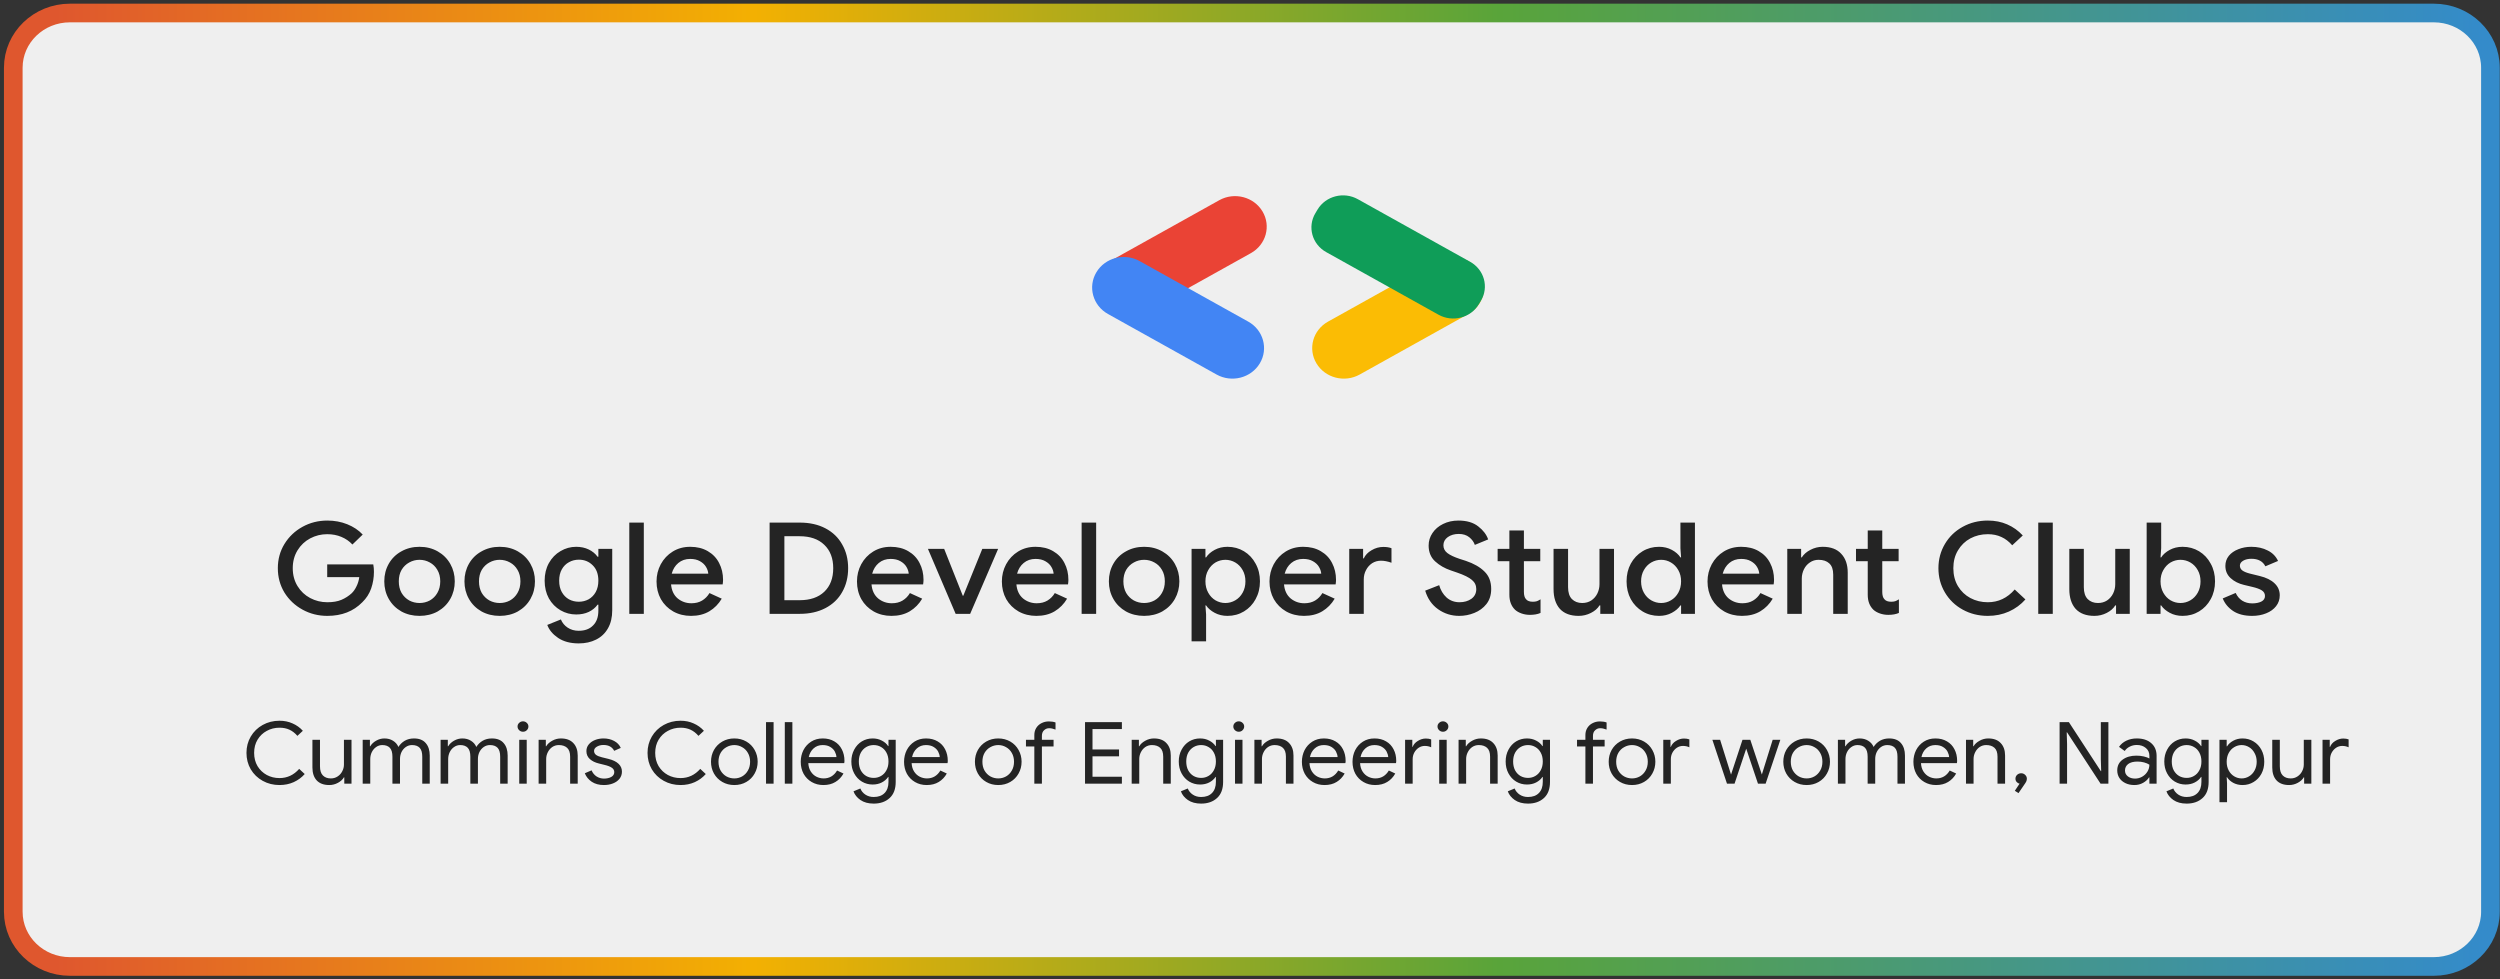 <svg width="429" height="168" viewBox="0 0 429 168" fill="none" xmlns="http://www.w3.org/2000/svg">
<rect x="0" y="0" width="429" height="168" fill="#333333" stroke="none"/>
<path d="M417.634 2.232H12.003C6.633 2.232 2.279 6.435 2.279 11.62V156.457C2.279 161.642 6.633 165.845 12.003 165.845H417.634C423.005 165.845 427.358 161.642 427.358 156.457V11.62C427.358 6.435 423.005 2.232 417.634 2.232Z" fill="#EFEFEF" stroke="url(#paint0_linear_703_2372)" stroke-width="3.2"/>
<path d="M56.17 105.685C54.63 105.685 53.21 105.327 51.913 104.613C50.614 103.899 49.579 102.922 48.809 101.683C48.054 100.429 47.676 99.037 47.676 97.506C47.676 95.975 48.054 94.59 48.809 93.351C49.579 92.097 50.614 91.113 51.913 90.399C53.21 89.684 54.63 89.328 56.17 89.328C57.394 89.328 58.533 89.538 59.59 89.961C60.648 90.385 61.531 90.975 62.241 91.732L60.474 93.438C59.946 92.87 59.311 92.432 58.572 92.127C57.847 91.821 57.039 91.667 56.148 91.667C55.106 91.667 54.133 91.908 53.225 92.388C52.32 92.87 51.595 93.555 51.051 94.444C50.508 95.333 50.236 96.354 50.236 97.506C50.236 98.658 50.508 99.678 51.051 100.567C51.595 101.457 52.32 102.142 53.225 102.623C54.133 103.103 55.113 103.345 56.17 103.345C57.137 103.345 57.944 103.207 58.594 102.929C59.243 102.651 59.825 102.28 60.338 101.813C60.671 101.493 60.95 101.092 61.177 100.612C61.419 100.13 61.577 99.605 61.652 99.037H56.148V96.85H64.054C64.129 97.258 64.166 97.681 64.166 98.119C64.166 99.11 64.008 100.064 63.691 100.983C63.373 101.887 62.867 102.674 62.173 103.345C60.648 104.904 58.647 105.685 56.17 105.685ZM71.99 105.685C70.827 105.685 69.785 105.429 68.864 104.919C67.943 104.394 67.227 103.68 66.713 102.776C66.199 101.872 65.943 100.866 65.943 99.759C65.943 98.65 66.199 97.644 66.713 96.74C67.227 95.836 67.943 95.129 68.864 94.62C69.785 94.094 70.827 93.832 71.99 93.832C73.153 93.832 74.195 94.094 75.117 94.62C76.038 95.144 76.755 95.859 77.269 96.763C77.781 97.667 78.038 98.664 78.038 99.759C78.038 100.866 77.781 101.872 77.269 102.776C76.755 103.68 76.038 104.394 75.117 104.919C74.195 105.429 73.153 105.685 71.99 105.685ZM71.99 103.476C72.625 103.476 73.214 103.33 73.757 103.039C74.302 102.732 74.731 102.303 75.049 101.748C75.381 101.179 75.546 100.516 75.546 99.759C75.546 99 75.381 98.344 75.049 97.79C74.731 97.236 74.302 96.814 73.757 96.521C73.214 96.216 72.625 96.063 71.99 96.063C71.357 96.063 70.767 96.216 70.223 96.521C69.68 96.814 69.242 97.236 68.91 97.79C68.592 98.344 68.434 99 68.434 99.759C68.434 100.516 68.592 101.179 68.91 101.748C69.242 102.303 69.68 102.732 70.223 103.039C70.767 103.33 71.357 103.476 71.99 103.476ZM85.749 105.685C84.587 105.685 83.545 105.429 82.624 104.919C81.703 104.394 80.985 103.68 80.472 102.776C79.958 101.872 79.701 100.866 79.701 99.759C79.701 98.65 79.958 97.644 80.472 96.74C80.985 95.836 81.703 95.129 82.624 94.62C83.545 94.094 84.587 93.832 85.749 93.832C86.912 93.832 87.954 94.094 88.875 94.62C89.796 95.144 90.514 95.859 91.027 96.763C91.541 97.667 91.798 98.664 91.798 99.759C91.798 100.866 91.541 101.872 91.027 102.776C90.514 103.68 89.796 104.394 88.875 104.919C87.954 105.429 86.912 105.685 85.749 105.685ZM85.749 103.476C86.384 103.476 86.973 103.33 87.516 103.039C88.06 102.732 88.49 102.303 88.807 101.748C89.139 101.179 89.306 100.516 89.306 99.759C89.306 99 89.139 98.344 88.807 97.79C88.49 97.236 88.06 96.814 87.516 96.521C86.973 96.216 86.384 96.063 85.749 96.063C85.115 96.063 84.526 96.216 83.983 96.521C83.439 96.814 83.002 97.236 82.668 97.79C82.352 98.344 82.193 99 82.193 99.759C82.193 100.516 82.352 101.179 82.668 101.748C83.002 102.303 83.439 102.732 83.983 103.039C84.526 103.33 85.115 103.476 85.749 103.476ZM99.305 110.408C97.885 110.408 96.707 110.094 95.771 109.467C94.85 108.841 94.23 108.098 93.913 107.237L96.247 106.296C96.488 106.88 96.874 107.347 97.402 107.697C97.946 108.06 98.58 108.242 99.305 108.242C100.362 108.242 101.184 107.937 101.773 107.324C102.378 106.727 102.679 105.881 102.679 104.788V103.761H102.544C102.166 104.285 101.661 104.701 101.026 105.006C100.406 105.297 99.69 105.444 98.874 105.444C97.907 105.444 97.01 105.204 96.179 104.722C95.349 104.241 94.683 103.563 94.186 102.689C93.702 101.799 93.461 100.786 93.461 99.649C93.461 98.511 93.702 97.506 94.186 96.631C94.683 95.742 95.349 95.057 96.179 94.575C97.01 94.079 97.907 93.832 98.874 93.832C99.674 93.832 100.392 93.985 101.026 94.291C101.661 94.597 102.166 95.013 102.544 95.538H102.679V94.183H105.059V104.722C105.059 105.932 104.817 106.96 104.334 107.805C103.85 108.666 103.171 109.314 102.294 109.751C101.434 110.19 100.437 110.408 99.305 110.408ZM99.327 103.258C99.931 103.258 100.49 103.118 101.004 102.842C101.516 102.55 101.925 102.135 102.226 101.595C102.529 101.041 102.679 100.392 102.679 99.649C102.679 98.511 102.355 97.629 101.705 97.003C101.072 96.362 100.279 96.041 99.327 96.041C98.707 96.041 98.142 96.186 97.628 96.478C97.115 96.755 96.707 97.164 96.406 97.703C96.103 98.242 95.953 98.891 95.953 99.649C95.953 100.406 96.103 101.056 96.406 101.595C96.707 102.135 97.115 102.55 97.628 102.842C98.142 103.118 98.707 103.258 99.327 103.258ZM107.987 89.678H110.478V105.335H107.987V89.678ZM118.574 105.685C117.44 105.685 116.422 105.429 115.515 104.919C114.624 104.408 113.923 103.71 113.409 102.819C112.91 101.915 112.661 100.903 112.661 99.78C112.661 98.715 112.903 97.732 113.387 96.828C113.884 95.91 114.572 95.18 115.447 94.641C116.323 94.102 117.319 93.832 118.437 93.832C119.6 93.832 120.605 94.079 121.451 94.575C122.31 95.072 122.961 95.749 123.398 96.61C123.851 97.469 124.077 98.439 124.077 99.517C124.077 99.721 124.055 99.977 124.009 100.283H115.152C115.244 101.318 115.62 102.12 116.286 102.689C116.965 103.243 117.75 103.519 118.642 103.519C119.352 103.519 119.963 103.366 120.475 103.06C121.005 102.74 121.427 102.309 121.745 101.77L123.851 102.732C123.308 103.651 122.598 104.372 121.721 104.898C120.846 105.422 119.796 105.685 118.574 105.685ZM121.541 98.446C121.51 98.053 121.383 97.667 121.156 97.287C120.93 96.894 120.582 96.566 120.114 96.303C119.66 96.041 119.102 95.91 118.437 95.91C117.637 95.91 116.958 96.143 116.398 96.61C115.855 97.062 115.477 97.673 115.266 98.446H121.541ZM132.064 89.678H137.251C138.926 89.678 140.392 90.005 141.645 90.661C142.898 91.317 143.858 92.243 144.522 93.438C145.201 94.62 145.541 95.975 145.541 97.506C145.541 99.037 145.201 100.4 144.522 101.595C143.858 102.776 142.898 103.695 141.645 104.351C140.392 105.006 138.926 105.335 137.251 105.335H132.064V89.678ZM137.205 102.995C139.018 102.995 140.429 102.513 141.44 101.552C142.468 100.574 142.981 99.226 142.981 97.506C142.981 95.8 142.468 94.459 141.44 93.482C140.429 92.505 139.018 92.017 137.205 92.017H134.6V102.995H137.205ZM152.97 105.685C151.838 105.685 150.819 105.429 149.913 104.919C149.022 104.408 148.319 103.71 147.807 102.819C147.308 101.915 147.058 100.903 147.058 99.78C147.058 98.715 147.3 97.732 147.783 96.828C148.282 95.91 148.97 95.18 149.845 94.641C150.721 94.102 151.717 93.832 152.834 93.832C153.998 93.832 155.001 94.079 155.847 94.575C156.708 95.072 157.357 95.749 157.795 96.61C158.249 97.469 158.476 98.439 158.476 99.517C158.476 99.721 158.452 99.977 158.407 100.283H149.55C149.641 101.318 150.018 102.12 150.682 102.689C151.363 103.243 152.148 103.519 153.038 103.519C153.748 103.519 154.359 103.366 154.873 103.06C155.401 102.74 155.825 102.309 156.142 101.77L158.249 102.732C157.705 103.651 156.995 104.372 156.12 104.898C155.243 105.422 154.194 105.685 152.97 105.685ZM155.938 98.446C155.908 98.053 155.779 97.667 155.553 97.287C155.326 96.894 154.979 96.566 154.511 96.303C154.058 96.041 153.5 95.91 152.834 95.91C152.034 95.91 151.355 96.143 150.796 96.61C150.253 97.062 149.875 97.673 149.664 98.446H155.938ZM159.231 94.183H162.018L165.212 102.229H165.302L168.564 94.183H171.282L166.48 105.335H163.989L159.231 94.183ZM177.835 105.685C176.701 105.685 175.683 105.429 174.776 104.919C173.885 104.408 173.184 103.71 172.67 102.819C172.171 101.915 171.922 100.903 171.922 99.78C171.922 98.715 172.164 97.732 172.648 96.828C173.145 95.91 173.833 95.18 174.708 94.641C175.584 94.102 176.58 93.832 177.699 93.832C178.861 93.832 179.866 94.079 180.712 94.575C181.572 95.072 182.222 95.749 182.659 96.61C183.112 97.469 183.338 98.439 183.338 99.517C183.338 99.721 183.316 99.977 183.27 100.283H174.415C174.505 101.318 174.883 102.12 175.547 102.689C176.226 103.243 177.011 103.519 177.903 103.519C178.613 103.519 179.224 103.366 179.736 103.06C180.266 102.74 180.688 102.309 181.006 101.77L183.112 102.732C182.569 103.651 181.859 104.372 180.983 104.898C180.107 105.422 179.057 105.685 177.835 105.685ZM180.802 98.446C180.771 98.053 180.644 97.667 180.417 97.287C180.191 96.894 179.843 96.566 179.375 96.303C178.921 96.041 178.363 95.91 177.699 95.91C176.898 95.91 176.219 96.143 175.659 96.61C175.116 97.062 174.738 97.673 174.527 98.446H180.802ZM185.607 89.678H188.099V105.335H185.607V89.678ZM196.33 105.685C195.167 105.685 194.125 105.429 193.204 104.919C192.283 104.394 191.566 103.68 191.052 102.776C190.538 101.872 190.283 100.866 190.283 99.759C190.283 98.65 190.538 97.644 191.052 96.74C191.566 95.836 192.283 95.129 193.204 94.62C194.125 94.094 195.167 93.832 196.33 93.832C197.493 93.832 198.534 94.094 199.457 94.62C200.378 95.144 201.095 95.859 201.609 96.763C202.121 97.667 202.378 98.664 202.378 99.759C202.378 100.866 202.121 101.872 201.609 102.776C201.095 103.68 200.378 104.394 199.457 104.919C198.534 105.429 197.493 105.685 196.33 105.685ZM196.33 103.476C196.965 103.476 197.554 103.33 198.097 103.039C198.641 102.732 199.071 102.303 199.389 101.748C199.721 101.179 199.886 100.516 199.886 99.759C199.886 99 199.721 98.344 199.389 97.79C199.071 97.236 198.641 96.814 198.097 96.521C197.554 96.216 196.965 96.063 196.33 96.063C195.696 96.063 195.107 96.216 194.563 96.521C194.02 96.814 193.582 97.236 193.25 97.79C192.932 98.344 192.774 99 192.774 99.759C192.774 100.516 192.932 101.179 193.25 101.748C193.582 102.303 194.02 102.732 194.563 103.039C195.107 103.33 195.696 103.476 196.33 103.476ZM204.474 94.183H206.853V95.647H206.966C207.298 95.137 207.789 94.707 208.439 94.357C209.088 94.007 209.82 93.832 210.635 93.832C211.677 93.832 212.622 94.087 213.468 94.597C214.312 95.108 214.978 95.815 215.46 96.719C215.958 97.608 216.208 98.621 216.208 99.759C216.208 100.896 215.958 101.915 215.46 102.819C214.978 103.71 214.312 104.408 213.468 104.919C212.622 105.429 211.677 105.685 210.635 105.685C209.82 105.685 209.088 105.509 208.439 105.159C207.789 104.809 207.298 104.387 206.966 103.891H206.853L206.966 105.444V110.058H204.474V94.183ZM210.273 103.476C210.877 103.476 211.444 103.322 211.972 103.016C212.501 102.71 212.923 102.273 213.24 101.705C213.558 101.136 213.716 100.487 213.716 99.759C213.716 99.029 213.558 98.388 213.24 97.834C212.923 97.266 212.501 96.829 211.972 96.521C211.444 96.216 210.877 96.063 210.273 96.063C209.67 96.063 209.103 96.216 208.574 96.521C208.061 96.829 207.646 97.266 207.329 97.834C207.011 98.388 206.853 99.029 206.853 99.759C206.853 100.487 207.011 101.136 207.329 101.705C207.646 102.273 208.061 102.71 208.574 103.016C209.103 103.322 209.67 103.476 210.273 103.476ZM223.757 105.685C222.624 105.685 221.605 105.429 220.698 104.919C219.808 104.408 219.105 103.71 218.592 102.819C218.094 101.915 217.845 100.903 217.845 99.78C217.845 98.715 218.087 97.732 218.57 96.828C219.067 95.91 219.755 95.18 220.63 94.641C221.507 94.102 222.503 93.832 223.621 93.832C224.784 93.832 225.788 94.079 226.634 94.575C227.494 95.072 228.144 95.749 228.582 96.61C229.034 97.469 229.261 98.439 229.261 99.517C229.261 99.721 229.239 99.977 229.193 100.283H220.336C220.427 101.318 220.804 102.12 221.469 102.689C222.148 103.243 222.933 103.519 223.825 103.519C224.534 103.519 225.146 103.366 225.659 103.06C226.188 102.74 226.61 102.309 226.927 101.77L229.034 102.732C228.491 103.651 227.781 104.372 226.905 104.898C226.03 105.422 224.98 105.685 223.757 105.685ZM226.724 98.446C226.694 98.053 226.566 97.667 226.34 97.287C226.112 96.894 225.764 96.566 225.296 96.303C224.843 96.041 224.285 95.91 223.621 95.91C222.821 95.91 222.14 96.143 221.582 96.61C221.039 97.062 220.661 97.673 220.45 98.446H226.724ZM231.529 94.183H233.909V95.823H234.022C234.279 95.254 234.724 94.787 235.358 94.423C235.993 94.043 236.664 93.854 237.374 93.854C237.933 93.854 238.402 93.926 238.778 94.073V96.566C238.114 96.332 237.518 96.216 236.989 96.216C236.415 96.216 235.901 96.362 235.448 96.653C235.011 96.945 234.663 97.338 234.406 97.834C234.149 98.314 234.022 98.847 234.022 99.43V105.335H231.529V94.183ZM250.408 105.685C249.063 105.685 247.856 105.305 246.784 104.548C245.711 103.789 244.971 102.725 244.564 101.355L246.964 100.415C247.206 101.274 247.63 101.981 248.232 102.535C248.852 103.075 249.592 103.345 250.452 103.345C251.254 103.345 251.933 103.148 252.492 102.755C253.05 102.346 253.329 101.792 253.329 101.092C253.329 100.451 253.081 99.926 252.582 99.517C252.099 99.095 251.246 98.672 250.023 98.249L249.003 97.9C247.916 97.535 247.003 97.01 246.263 96.326C245.522 95.64 245.153 94.736 245.153 93.614C245.153 92.84 245.371 92.127 245.81 91.471C246.247 90.814 246.852 90.297 247.621 89.918C248.406 89.524 249.29 89.328 250.272 89.328C251.691 89.328 252.824 89.663 253.67 90.334C254.516 90.989 255.081 91.732 255.369 92.564L253.081 93.504C252.914 93.008 252.597 92.57 252.129 92.192C251.661 91.813 251.057 91.624 250.318 91.624C249.577 91.624 248.951 91.806 248.437 92.169C247.938 92.534 247.689 93.001 247.689 93.57C247.689 94.109 247.916 94.554 248.369 94.904C248.821 95.254 249.531 95.589 250.498 95.91L251.518 96.237C252.907 96.704 253.979 97.317 254.734 98.074C255.505 98.817 255.889 99.816 255.889 101.07C255.889 102.091 255.617 102.95 255.074 103.651C254.531 104.336 253.835 104.845 252.99 105.181C252.16 105.517 251.298 105.685 250.408 105.685ZM262.543 105.509C262.029 105.509 261.546 105.429 261.093 105.269C260.64 105.108 260.271 104.898 259.983 104.635C259.335 104.007 259.009 103.154 259.009 102.076V96.303H256.994V94.183H259.009V91.032H261.502V94.183H264.311V96.303H261.502V101.552C261.502 102.149 261.623 102.572 261.864 102.819C262.091 103.111 262.482 103.258 263.042 103.258C263.298 103.258 263.526 103.228 263.721 103.169C263.917 103.097 264.128 102.987 264.355 102.842V105.181C263.858 105.401 263.253 105.509 262.543 105.509ZM270.892 105.685C269.488 105.685 268.417 105.284 267.676 104.482C266.951 103.665 266.589 102.535 266.589 101.092V94.183H269.081V100.765C269.081 101.668 269.299 102.346 269.738 102.798C270.191 103.25 270.78 103.476 271.505 103.476C272.094 103.476 272.615 103.33 273.068 103.039C273.521 102.732 273.868 102.331 274.11 101.836C274.351 101.34 274.472 100.807 274.472 100.239V94.183H276.963V105.335H274.608V103.891H274.472C274.154 104.416 273.664 104.845 273 105.181C272.336 105.517 271.633 105.685 270.892 105.685ZM284.691 105.685C283.649 105.685 282.706 105.429 281.86 104.919C281.014 104.408 280.341 103.71 279.844 102.819C279.361 101.915 279.119 100.896 279.119 99.759C279.119 98.621 279.361 97.608 279.844 96.719C280.341 95.815 281.014 95.108 281.86 94.597C282.706 94.087 283.649 93.832 284.691 93.832C285.506 93.832 286.238 94.007 286.888 94.357C287.537 94.707 288.029 95.137 288.361 95.647H288.473L288.361 94.073V89.678H290.851V105.335H288.473V103.891H288.361C288.029 104.387 287.537 104.809 286.888 105.159C286.238 105.509 285.506 105.685 284.691 105.685ZM285.053 103.476C285.658 103.476 286.216 103.322 286.73 103.016C287.258 102.71 287.682 102.273 287.998 101.705C288.315 101.136 288.473 100.487 288.473 99.759C288.473 99.029 288.315 98.388 287.998 97.834C287.682 97.266 287.258 96.829 286.73 96.521C286.216 96.216 285.658 96.063 285.053 96.063C284.449 96.063 283.884 96.216 283.354 96.521C282.826 96.829 282.403 97.266 282.086 97.834C281.769 98.388 281.611 99.029 281.611 99.759C281.611 100.487 281.769 101.136 282.086 101.705C282.403 102.273 282.826 102.71 283.354 103.016C283.884 103.322 284.449 103.476 285.053 103.476ZM298.923 105.685C297.79 105.685 296.771 105.429 295.865 104.919C294.973 104.408 294.272 103.71 293.758 102.819C293.259 101.915 293.01 100.903 293.01 99.78C293.01 98.715 293.252 97.732 293.735 96.828C294.234 95.91 294.92 95.18 295.797 94.641C296.672 94.102 297.669 93.832 298.786 93.832C299.949 93.832 300.953 94.079 301.799 94.575C302.659 95.072 303.309 95.749 303.747 96.61C304.2 97.469 304.426 98.439 304.426 99.517C304.426 99.721 304.404 99.977 304.358 100.283H295.502C295.593 101.318 295.971 102.12 296.635 102.689C297.314 103.243 298.099 103.519 298.991 103.519C299.7 103.519 300.312 103.366 300.826 103.06C301.354 102.74 301.776 102.309 302.094 101.77L304.2 102.732C303.657 103.651 302.947 104.372 302.07 104.898C301.195 105.422 300.145 105.685 298.923 105.685ZM301.89 98.446C301.859 98.053 301.731 97.667 301.505 97.287C301.278 96.894 300.931 96.566 300.463 96.303C300.01 96.041 299.45 95.91 298.786 95.91C297.986 95.91 297.307 96.143 296.748 96.61C296.204 97.062 295.826 97.673 295.615 98.446H301.89ZM306.696 94.183H309.074V95.647H309.187C309.519 95.123 310.011 94.692 310.659 94.357C311.325 94.007 312.026 93.832 312.767 93.832C314.171 93.832 315.235 94.234 315.96 95.034C316.701 95.823 317.07 96.901 317.07 98.272V105.335H314.578V98.599C314.578 97.724 314.352 97.083 313.899 96.674C313.461 96.266 312.849 96.063 312.064 96.063C311.505 96.063 311.007 96.216 310.569 96.521C310.132 96.814 309.791 97.207 309.549 97.703C309.308 98.198 309.187 98.73 309.187 99.299V105.335H306.696V94.183ZM324.038 105.509C323.526 105.509 323.042 105.429 322.589 105.269C322.137 105.108 321.766 104.898 321.479 104.635C320.829 104.007 320.504 103.154 320.504 102.076V96.303H318.489V94.183H320.504V91.032H322.996V94.183H325.805V96.303H322.996V101.552C322.996 102.149 323.117 102.572 323.359 102.819C323.585 103.111 323.979 103.258 324.537 103.258C324.794 103.258 325.02 103.228 325.216 103.169C325.412 103.097 325.625 102.987 325.851 102.842V105.181C325.352 105.401 324.748 105.509 324.038 105.509ZM341.105 105.685C339.534 105.685 338.101 105.327 336.802 104.613C335.503 103.899 334.483 102.914 333.743 101.66C333.004 100.406 332.634 99.022 332.634 97.506C332.634 95.99 333.004 94.605 333.743 93.351C334.483 92.097 335.503 91.113 336.802 90.399C338.101 89.684 339.534 89.328 341.105 89.328C342.328 89.328 343.438 89.546 344.435 89.984C345.446 90.421 346.338 91.055 347.108 91.885L345.296 93.57C344.737 92.929 344.118 92.454 343.438 92.148C342.758 91.828 341.98 91.667 341.105 91.667C340.018 91.667 339.022 91.908 338.116 92.388C337.224 92.87 336.514 93.555 335.986 94.444C335.457 95.318 335.193 96.339 335.193 97.506C335.193 98.672 335.457 99.7 335.986 100.589C336.514 101.463 337.224 102.142 338.116 102.623C339.022 103.103 340.018 103.345 341.105 103.345C342.917 103.345 344.457 102.615 345.726 101.157L347.561 102.863C346.776 103.752 345.831 104.446 344.73 104.941C343.627 105.437 342.419 105.685 341.105 105.685ZM349.764 89.678H352.256V105.335H349.764V89.678ZM359.398 105.685C357.993 105.685 356.921 105.284 356.18 104.482C355.455 103.665 355.094 102.535 355.094 101.092V94.183H357.585V100.765C357.585 101.668 357.804 102.346 358.242 102.798C358.695 103.25 359.284 103.476 360.009 103.476C360.598 103.476 361.119 103.33 361.572 103.039C362.025 102.732 362.372 102.331 362.614 101.836C362.855 101.34 362.976 100.807 362.976 100.239V94.183H365.468V105.335H363.112V103.891H362.976C362.659 104.416 362.168 104.845 361.504 105.181C360.84 105.517 360.137 105.685 359.398 105.685ZM374.53 105.685C373.714 105.685 372.981 105.509 372.332 105.159C371.683 104.809 371.191 104.387 370.859 103.891H370.747V105.335H368.367V89.678H370.859V94.073L370.747 95.647H370.859C371.191 95.137 371.683 94.707 372.332 94.357C372.981 94.007 373.714 93.832 374.53 93.832C375.571 93.832 376.515 94.087 377.361 94.597C378.207 95.108 378.871 95.815 379.354 96.719C379.853 97.608 380.101 98.621 380.101 99.759C380.101 100.896 379.853 101.915 379.354 102.819C378.871 103.71 378.207 104.408 377.361 104.919C376.515 105.429 375.571 105.685 374.53 105.685ZM374.167 103.476C374.771 103.476 375.337 103.322 375.866 103.016C376.394 102.71 376.817 102.273 377.134 101.705C377.451 101.136 377.609 100.487 377.609 99.759C377.609 99.029 377.451 98.388 377.134 97.834C376.817 97.266 376.394 96.829 375.866 96.521C375.337 96.216 374.771 96.063 374.167 96.063C373.563 96.063 372.996 96.216 372.468 96.521C371.954 96.829 371.539 97.266 371.222 97.834C370.905 98.388 370.747 99.029 370.747 99.759C370.747 100.487 370.905 101.136 371.222 101.705C371.539 102.273 371.954 102.71 372.468 103.016C372.996 103.322 373.563 103.476 374.167 103.476ZM386.473 105.685C385.144 105.685 384.056 105.407 383.21 104.853C382.366 104.285 381.768 103.563 381.421 102.689L383.641 101.748C383.913 102.331 384.291 102.776 384.775 103.082C385.272 103.388 385.839 103.542 386.473 103.542C387.092 103.542 387.613 103.439 388.036 103.235C388.459 103.016 388.67 102.696 388.67 102.273C388.67 101.864 388.489 101.544 388.127 101.31C387.764 101.077 387.206 100.873 386.45 100.699L385.069 100.37C384.147 100.152 383.384 99.765 382.781 99.212C382.177 98.658 381.874 97.958 381.874 97.113C381.874 96.456 382.071 95.88 382.463 95.384C382.871 94.889 383.415 94.51 384.094 94.247C384.775 93.971 385.514 93.832 386.314 93.832C387.386 93.832 388.331 94.043 389.146 94.467C389.962 94.874 390.551 95.473 390.912 96.26L388.738 97.177C388.3 96.317 387.5 95.887 386.337 95.887C385.777 95.887 385.309 95.997 384.933 96.216C384.555 96.434 384.366 96.719 384.366 97.069C384.366 97.404 384.509 97.681 384.797 97.9C385.083 98.104 385.507 98.278 386.065 98.424L387.764 98.84C388.896 99.116 389.749 99.54 390.324 100.107C390.912 100.663 391.206 101.348 391.206 102.163C391.206 102.863 390.995 103.483 390.573 104.022C390.164 104.548 389.599 104.955 388.874 105.246C388.149 105.539 387.349 105.685 386.473 105.685Z" fill="#242424"/>
<path d="M227.889 55.19L246.527 44.802C249.125 43.354 252.446 44.213 253.946 46.721C255.446 49.229 254.556 52.435 251.958 53.883L233.32 64.271C230.723 65.719 227.401 64.86 225.901 62.352C224.402 59.845 225.292 56.638 227.889 55.19Z" fill="#FBBC04"/>
<path d="M214.654 43.438L196.016 53.827C193.418 55.275 190.097 54.416 188.597 51.908C187.097 49.4 187.987 46.194 190.585 44.746L209.223 34.357C211.82 32.91 215.142 33.769 216.642 36.276C218.141 38.784 217.251 41.991 214.654 43.438Z" fill="#EA4335"/>
<path d="M214.197 55.189L195.559 44.801C192.961 43.353 189.64 44.212 188.14 46.72C186.64 49.228 187.53 52.434 190.128 53.882L208.766 64.27C211.363 65.718 214.685 64.859 216.185 62.351C217.684 59.844 216.794 56.637 214.197 55.189Z" fill="#4285F4"/>
<path d="M227.573 43.262L246.844 54.003C249.266 55.353 252.364 54.552 253.763 52.213L254.129 51.602C255.527 49.263 254.697 46.272 252.275 44.922L233.004 34.181C230.581 32.83 227.483 33.632 226.084 35.971L225.719 36.582C224.32 38.921 225.15 41.911 227.573 43.262Z" fill="#0F9D58"/>
<path d="M47.964 134.713C46.904 134.713 45.941 134.473 45.076 133.99C44.211 133.508 43.527 132.85 43.028 132.013C42.539 131.168 42.295 130.228 42.295 129.196C42.295 128.163 42.539 127.23 43.028 126.393C43.527 125.548 44.211 124.884 45.076 124.401C45.941 123.92 46.904 123.678 47.964 123.678C48.779 123.678 49.523 123.831 50.195 124.136C50.877 124.431 51.469 124.854 51.968 125.404L51.035 126.275C50.617 125.793 50.159 125.439 49.66 125.213C49.171 124.987 48.606 124.873 47.964 124.873C47.169 124.873 46.441 125.056 45.779 125.419C45.116 125.773 44.587 126.28 44.19 126.939C43.802 127.588 43.609 128.34 43.609 129.196C43.609 130.051 43.802 130.809 44.19 131.467C44.587 132.116 45.116 132.623 45.779 132.987C46.441 133.341 47.169 133.518 47.964 133.518C49.288 133.518 50.414 132.992 51.341 131.939L52.288 132.825C51.779 133.405 51.152 133.868 50.409 134.211C49.666 134.546 48.85 134.713 47.964 134.713ZM56.499 134.713C55.563 134.713 54.844 134.447 54.344 133.916C53.855 133.385 53.611 132.643 53.611 131.689V126.953H54.91V131.497C54.91 132.216 55.078 132.741 55.414 133.075C55.75 133.411 56.205 133.577 56.774 133.577C57.213 133.577 57.599 133.464 57.935 133.238C58.283 133.012 58.547 132.717 58.73 132.352C58.924 131.989 59.02 131.605 59.02 131.202V126.953H60.319V134.477H59.081V133.385H59.02C58.806 133.759 58.466 134.074 57.996 134.329C57.528 134.585 57.03 134.713 56.499 134.713ZM62.237 126.953H63.475V128.06H63.536C63.761 127.676 64.098 127.357 64.545 127.101C64.994 126.846 65.467 126.717 65.966 126.717C66.537 126.717 67.031 126.85 67.448 127.116C67.876 127.381 68.182 127.735 68.365 128.178C68.64 127.735 69.003 127.381 69.45 127.116C69.908 126.85 70.439 126.717 71.039 126.717C71.937 126.717 72.609 126.983 73.056 127.514C73.515 128.036 73.744 128.749 73.744 129.653V134.477H72.46V129.845C72.46 129.147 72.313 128.64 72.017 128.325C71.723 128.011 71.284 127.853 70.703 127.853C70.317 127.853 69.965 127.962 69.649 128.178C69.333 128.395 69.083 128.685 68.9 129.048C68.728 129.413 68.64 129.806 68.64 130.228V134.477H67.341V129.859C67.341 129.151 67.194 128.64 66.898 128.325C66.604 128.011 66.17 127.853 65.599 127.853C65.213 127.853 64.862 127.967 64.545 128.192C64.23 128.41 63.98 128.705 63.796 129.078C63.624 129.442 63.536 129.835 63.536 130.258V134.477H62.237V126.953ZM75.608 126.953H76.846V128.06H76.907C77.132 127.676 77.468 127.357 77.915 127.101C78.364 126.846 78.838 126.717 79.337 126.717C79.907 126.717 80.402 126.85 80.819 127.116C81.247 127.381 81.552 127.735 81.736 128.178C82.011 127.735 82.373 127.381 82.821 127.116C83.279 126.85 83.81 126.717 84.41 126.717C85.307 126.717 85.979 126.983 86.427 127.514C86.885 128.036 87.114 128.749 87.114 129.653V134.477H85.831V129.845C85.831 129.147 85.683 128.64 85.388 128.325C85.093 128.011 84.654 127.853 84.073 127.853C83.687 127.853 83.336 127.962 83.019 128.178C82.704 128.395 82.454 128.685 82.27 129.048C82.098 129.413 82.011 129.806 82.011 130.228V134.477H80.712V129.859C80.712 129.151 80.564 128.64 80.269 128.325C79.974 128.011 79.541 127.853 78.97 127.853C78.584 127.853 78.232 127.967 77.915 128.192C77.6 128.41 77.35 128.705 77.167 129.078C76.995 129.442 76.907 129.835 76.907 130.258V134.477H75.608V126.953ZM89.743 125.567C89.488 125.567 89.269 125.478 89.085 125.301C88.902 125.124 88.811 124.913 88.811 124.667C88.811 124.421 88.902 124.215 89.085 124.047C89.269 123.87 89.488 123.782 89.743 123.782C89.998 123.782 90.216 123.87 90.4 124.047C90.583 124.215 90.675 124.421 90.675 124.667C90.675 124.913 90.583 125.124 90.4 125.301C90.228 125.478 90.008 125.567 89.743 125.567ZM89.101 126.953H90.384V134.477H89.101V126.953ZM92.427 126.953H93.664V128.06H93.725C93.939 127.687 94.28 127.372 94.749 127.116C95.217 126.85 95.716 126.717 96.247 126.717C97.183 126.717 97.897 126.983 98.386 127.514C98.885 128.036 99.135 128.749 99.135 129.653V134.477H97.836V129.845C97.836 129.147 97.662 128.64 97.316 128.325C96.969 128.011 96.495 127.853 95.895 127.853C95.477 127.853 95.101 127.967 94.764 128.192C94.438 128.419 94.184 128.719 94 129.092C93.817 129.457 93.725 129.841 93.725 130.243V134.477H92.427V126.953ZM103.637 134.713C102.802 134.713 102.103 134.526 101.543 134.152C100.984 133.769 100.586 133.282 100.352 132.692L101.513 132.19C101.706 132.643 101.992 132.992 102.369 133.238C102.756 133.484 103.178 133.606 103.637 133.606C104.126 133.606 104.544 133.514 104.89 133.326C105.236 133.13 105.409 132.854 105.409 132.5C105.409 132.186 105.272 131.935 104.997 131.748C104.722 131.552 104.288 131.384 103.698 131.246L102.751 131.01C102.13 130.863 101.62 130.612 101.223 130.258C100.825 129.904 100.627 129.446 100.627 128.886C100.627 128.454 100.759 128.074 101.024 127.75C101.299 127.416 101.66 127.16 102.109 126.983C102.557 126.806 103.041 126.717 103.561 126.717C104.243 126.717 104.85 126.861 105.379 127.145C105.919 127.431 106.301 127.829 106.525 128.34L105.394 128.841C105.048 128.174 104.431 127.838 103.545 127.838C103.117 127.838 102.741 127.938 102.414 128.133C102.099 128.321 101.941 128.561 101.941 128.856C101.941 129.133 102.053 129.358 102.277 129.535C102.501 129.702 102.837 129.841 103.285 129.948L104.416 130.228C105.18 130.416 105.755 130.696 106.143 131.069C106.531 131.434 106.724 131.88 106.724 132.411C106.724 132.874 106.586 133.282 106.311 133.636C106.036 133.981 105.664 134.246 105.196 134.432C104.727 134.62 104.208 134.713 103.637 134.713ZM116.787 134.713C115.727 134.713 114.764 134.473 113.898 133.99C113.033 133.508 112.35 132.85 111.851 132.013C111.362 131.168 111.117 130.228 111.117 129.196C111.117 128.163 111.362 127.23 111.851 126.393C112.35 125.548 113.033 124.884 113.898 124.401C114.764 123.92 115.727 123.678 116.787 123.678C117.602 123.678 118.345 123.831 119.017 124.136C119.7 124.431 120.291 124.854 120.79 125.404L119.858 126.275C119.44 125.793 118.981 125.439 118.483 125.213C117.994 124.987 117.428 124.873 116.787 124.873C115.992 124.873 115.264 125.056 114.601 125.419C113.939 125.773 113.41 126.28 113.012 126.939C112.625 127.588 112.432 128.34 112.432 129.196C112.432 130.051 112.625 130.809 113.012 131.467C113.41 132.116 113.939 132.623 114.601 132.987C115.264 133.341 115.992 133.518 116.787 133.518C118.11 133.518 119.237 132.992 120.164 131.939L121.111 132.825C120.601 133.405 119.975 133.868 119.232 134.211C118.488 134.546 117.673 134.713 116.787 134.713ZM126.012 134.713C125.248 134.713 124.56 134.536 123.949 134.182C123.338 133.828 122.859 133.346 122.513 132.736C122.176 132.127 122.008 131.453 122.008 130.715C122.008 129.977 122.176 129.304 122.513 128.694C122.859 128.085 123.338 127.602 123.949 127.248C124.56 126.894 125.248 126.717 126.012 126.717C126.776 126.717 127.464 126.894 128.075 127.248C128.686 127.602 129.16 128.085 129.496 128.694C129.842 129.304 130.015 129.977 130.015 130.715C130.015 131.453 129.842 132.127 129.496 132.736C129.16 133.346 128.686 133.828 128.075 134.182C127.464 134.536 126.776 134.713 126.012 134.713ZM126.012 133.577C126.49 133.577 126.933 133.464 127.341 133.238C127.758 133.002 128.09 132.668 128.335 132.234C128.589 131.803 128.717 131.296 128.717 130.715C128.717 130.136 128.589 129.629 128.335 129.196C128.09 128.764 127.758 128.434 127.341 128.207C126.933 127.971 126.49 127.853 126.012 127.853C125.533 127.853 125.084 127.971 124.667 128.207C124.249 128.434 123.913 128.764 123.659 129.196C123.414 129.629 123.292 130.136 123.292 130.715C123.292 131.296 123.414 131.803 123.659 132.234C123.913 132.668 124.249 133.002 124.667 133.238C125.084 133.464 125.533 133.577 126.012 133.577ZM131.449 123.914H132.748V134.477H131.449V123.914ZM134.672 123.914H135.971V134.477H134.672V123.914ZM141.288 134.713C140.545 134.713 139.878 134.541 139.287 134.196C138.696 133.853 138.232 133.381 137.896 132.78C137.571 132.171 137.407 131.487 137.407 130.73C137.407 130.003 137.56 129.334 137.866 128.723C138.182 128.115 138.625 127.628 139.195 127.263C139.766 126.9 140.428 126.717 141.181 126.717C141.945 126.717 142.608 126.885 143.168 127.219C143.729 127.543 144.157 127.997 144.451 128.576C144.757 129.157 144.91 129.821 144.91 130.567C144.91 130.715 144.895 130.844 144.864 130.951H138.706C138.736 131.522 138.88 132.004 139.134 132.397C139.389 132.791 139.71 133.086 140.096 133.282C140.494 133.479 140.906 133.577 141.334 133.577C142.333 133.577 143.103 133.125 143.642 132.22L144.742 132.736C144.406 133.346 143.947 133.828 143.366 134.182C142.797 134.536 142.104 134.713 141.288 134.713ZM143.535 129.918C143.515 129.605 143.423 129.289 143.26 128.974C143.097 128.66 142.837 128.395 142.48 128.178C142.134 127.962 141.697 127.853 141.166 127.853C140.555 127.853 140.035 128.045 139.607 128.428C139.191 128.803 138.916 129.299 138.782 129.918H143.535ZM149.927 137.899C149.011 137.899 148.252 137.693 147.651 137.28C147.06 136.867 146.663 136.37 146.459 135.79L147.635 135.303C147.809 135.736 148.094 136.085 148.491 136.35C148.9 136.626 149.377 136.763 149.927 136.763C150.733 136.763 151.354 136.538 151.792 136.085C152.24 135.633 152.464 134.993 152.464 134.167V133.326H152.403C152.149 133.71 151.788 134.025 151.318 134.27C150.86 134.506 150.336 134.624 149.744 134.624C149.072 134.624 148.456 134.458 147.895 134.123C147.345 133.789 146.907 133.322 146.581 132.721C146.256 132.122 146.092 131.438 146.092 130.671C146.092 129.914 146.256 129.236 146.581 128.635C146.907 128.026 147.345 127.554 147.895 127.219C148.456 126.885 149.072 126.717 149.744 126.717C150.336 126.717 150.86 126.841 151.318 127.086C151.788 127.322 152.149 127.637 152.403 128.03H152.464V126.953H153.702V134.182C153.702 135.391 153.356 136.311 152.663 136.94C151.971 137.58 151.058 137.899 149.927 137.899ZM149.927 133.488C150.397 133.488 150.819 133.376 151.196 133.149C151.583 132.924 151.889 132.599 152.113 132.175C152.347 131.753 152.464 131.251 152.464 130.671C152.464 130.081 152.347 129.575 152.113 129.151C151.889 128.729 151.583 128.41 151.196 128.192C150.819 127.967 150.397 127.853 149.927 127.853C149.459 127.853 149.031 127.967 148.644 128.192C148.258 128.419 147.946 128.744 147.712 129.166C147.488 129.59 147.376 130.091 147.376 130.671C147.376 131.251 147.488 131.758 147.712 132.19C147.946 132.614 148.258 132.939 148.644 133.164C149.031 133.381 149.459 133.488 149.927 133.488ZM159.017 134.713C158.273 134.713 157.605 134.541 157.015 134.196C156.424 133.853 155.961 133.381 155.624 132.78C155.298 132.171 155.135 131.487 155.135 130.73C155.135 130.003 155.288 129.334 155.594 128.723C155.909 128.115 156.352 127.628 156.923 127.263C157.494 126.9 158.155 126.717 158.91 126.717C159.674 126.717 160.336 126.885 160.896 127.219C161.456 127.543 161.884 127.997 162.18 128.576C162.485 129.157 162.638 129.821 162.638 130.567C162.638 130.715 162.623 130.844 162.592 130.951H156.434C156.465 131.522 156.608 132.004 156.862 132.397C157.116 132.791 157.437 133.086 157.825 133.282C158.222 133.479 158.635 133.577 159.062 133.577C160.061 133.577 160.829 133.125 161.37 132.22L162.47 132.736C162.134 133.346 161.675 133.828 161.095 134.182C160.524 134.536 159.832 134.713 159.017 134.713ZM161.263 129.918C161.242 129.605 161.15 129.289 160.988 128.974C160.825 128.66 160.566 128.395 160.209 128.178C159.863 127.962 159.424 127.853 158.894 127.853C158.283 127.853 157.764 128.045 157.336 128.428C156.918 128.803 156.643 129.299 156.511 129.918H161.263ZM171.301 134.713C170.537 134.713 169.849 134.536 169.238 134.182C168.627 133.828 168.148 133.346 167.802 132.736C167.465 132.127 167.297 131.453 167.297 130.715C167.297 129.977 167.465 129.304 167.802 128.694C168.148 128.085 168.627 127.602 169.238 127.248C169.849 126.894 170.537 126.717 171.301 126.717C172.065 126.717 172.753 126.894 173.364 127.248C173.975 127.602 174.449 128.085 174.785 128.694C175.131 129.304 175.304 129.977 175.304 130.715C175.304 131.453 175.131 132.127 174.785 132.736C174.449 133.346 173.975 133.828 173.364 134.182C172.753 134.536 172.065 134.713 171.301 134.713ZM171.301 133.577C171.78 133.577 172.223 133.464 172.63 133.238C173.048 133.002 173.379 132.668 173.624 132.234C173.878 131.803 174.006 131.296 174.006 130.715C174.006 130.136 173.878 129.629 173.624 129.196C173.379 128.764 173.048 128.434 172.63 128.207C172.223 127.971 171.78 127.853 171.301 127.853C170.822 127.853 170.374 127.971 169.956 128.207C169.538 128.434 169.202 128.764 168.948 129.196C168.703 129.629 168.581 130.136 168.581 130.715C168.581 131.296 168.703 131.803 168.948 132.234C169.202 132.668 169.538 133.002 169.956 133.238C170.374 133.464 170.822 133.577 171.301 133.577ZM177.491 128.089H176.055V126.953H177.491V126.142C177.491 125.67 177.602 125.257 177.827 124.903C178.051 124.549 178.351 124.279 178.729 124.091C179.105 123.896 179.523 123.796 179.982 123.796C180.419 123.796 180.801 123.855 181.128 123.973V125.198C180.944 125.129 180.771 125.076 180.608 125.036C180.444 124.987 180.251 124.962 180.027 124.962C179.691 124.962 179.401 125.08 179.157 125.316C178.912 125.542 178.79 125.862 178.79 126.275V126.953H180.792V128.089H178.79V134.477H177.491V128.089ZM186.19 123.914H192.516V125.109H187.473V128.605H192.027V129.786H187.473V133.282H192.516V134.477H186.19V123.914ZM194.197 126.953H195.435V128.06H195.496C195.71 127.687 196.051 127.372 196.519 127.116C196.989 126.85 197.488 126.717 198.017 126.717C198.955 126.717 199.667 126.983 200.156 127.514C200.656 128.036 200.905 128.749 200.905 129.653V134.477H199.606V129.845C199.606 129.147 199.434 128.64 199.087 128.325C198.741 128.011 198.267 127.853 197.666 127.853C197.249 127.853 196.871 127.967 196.535 128.192C196.21 128.419 195.954 128.719 195.771 129.092C195.587 129.457 195.496 129.841 195.496 130.243V134.477H194.197V126.953ZM206.112 137.899C205.195 137.899 204.435 137.693 203.835 137.28C203.243 136.867 202.846 136.37 202.643 135.79L203.819 135.303C203.992 135.736 204.278 136.085 204.675 136.35C205.082 136.626 205.561 136.763 206.112 136.763C206.916 136.763 207.537 136.538 207.976 136.085C208.423 135.633 208.648 134.993 208.648 134.167V133.326H208.587C208.331 133.71 207.97 134.025 207.502 134.27C207.044 134.506 206.519 134.624 205.928 134.624C205.256 134.624 204.639 134.458 204.079 134.123C203.529 133.789 203.09 133.322 202.765 132.721C202.439 132.122 202.276 131.438 202.276 130.671C202.276 129.914 202.439 129.236 202.765 128.635C203.09 128.026 203.529 127.554 204.079 127.219C204.639 126.885 205.256 126.717 205.928 126.717C206.519 126.717 207.044 126.841 207.502 127.086C207.97 127.322 208.331 127.637 208.587 128.03H208.648V126.953H209.886V134.182C209.886 135.391 209.539 136.311 208.847 136.94C208.154 137.58 207.242 137.899 206.112 137.899ZM206.112 133.488C206.58 133.488 207.002 133.376 207.38 133.149C207.766 132.924 208.072 132.599 208.297 132.175C208.53 131.753 208.648 131.251 208.648 130.671C208.648 130.081 208.53 129.575 208.297 129.151C208.072 128.729 207.766 128.41 207.38 128.192C207.002 127.967 206.58 127.853 206.112 127.853C205.642 127.853 205.214 127.967 204.828 128.192C204.44 128.419 204.129 128.744 203.896 129.166C203.671 129.59 203.56 130.091 203.56 130.671C203.56 131.251 203.671 131.758 203.896 132.19C204.129 132.614 204.44 132.939 204.828 133.164C205.214 133.381 205.642 133.488 206.112 133.488ZM212.57 125.567C212.315 125.567 212.096 125.478 211.913 125.301C211.729 125.124 211.638 124.913 211.638 124.667C211.638 124.421 211.729 124.215 211.913 124.047C212.096 123.87 212.315 123.782 212.57 123.782C212.825 123.782 213.043 123.87 213.227 124.047C213.41 124.215 213.502 124.421 213.502 124.667C213.502 124.913 213.41 125.124 213.227 125.301C213.055 125.478 212.835 125.567 212.57 125.567ZM211.928 126.953H213.211V134.477H211.928V126.953ZM215.254 126.953H216.491V128.06H216.552C216.766 127.687 217.107 127.372 217.576 127.116C218.044 126.85 218.543 126.717 219.074 126.717C220.01 126.717 220.724 126.983 221.213 127.514C221.712 128.036 221.962 128.749 221.962 129.653V134.477H220.663V129.845C220.663 129.147 220.489 128.64 220.143 128.325C219.796 128.011 219.322 127.853 218.722 127.853C218.304 127.853 217.928 127.967 217.591 128.192C217.265 128.419 217.011 128.719 216.827 129.092C216.644 129.457 216.552 129.841 216.552 130.243V134.477H215.254V126.953ZM227.288 134.713C226.543 134.713 225.876 134.541 225.286 134.196C224.694 133.853 224.232 133.381 223.895 132.78C223.569 132.171 223.406 131.487 223.406 130.73C223.406 130.003 223.559 129.334 223.865 128.723C224.18 128.115 224.623 127.628 225.194 127.263C225.764 126.9 226.426 126.717 227.181 126.717C227.945 126.717 228.606 126.885 229.167 127.219C229.727 127.543 230.155 127.997 230.451 128.576C230.756 129.157 230.909 129.821 230.909 130.567C230.909 130.715 230.894 130.844 230.863 130.951H224.705C224.736 131.522 224.878 132.004 225.133 132.397C225.387 132.791 225.708 133.086 226.096 133.282C226.493 133.479 226.906 133.577 227.334 133.577C228.331 133.577 229.101 133.125 229.641 132.22L230.741 132.736C230.405 133.346 229.947 133.828 229.366 134.182C228.795 134.536 228.102 134.713 227.288 134.713ZM229.534 129.918C229.513 129.605 229.421 129.289 229.259 128.974C229.095 128.66 228.835 128.395 228.48 128.178C228.132 127.962 227.695 127.853 227.165 127.853C226.554 127.853 226.035 128.045 225.607 128.428C225.189 128.803 224.914 129.299 224.782 129.918H229.534ZM235.973 134.713C235.228 134.713 234.561 134.541 233.971 134.196C233.379 133.853 232.916 133.381 232.58 132.78C232.254 132.171 232.091 131.487 232.091 130.73C232.091 130.003 232.244 129.334 232.55 128.723C232.865 128.115 233.308 127.628 233.879 127.263C234.449 126.9 235.111 126.717 235.866 126.717C236.63 126.717 237.291 126.885 237.852 127.219C238.412 127.543 238.84 127.997 239.136 128.576C239.441 129.157 239.594 129.821 239.594 130.567C239.594 130.715 239.579 130.844 239.548 130.951H233.39C233.421 131.522 233.562 132.004 233.818 132.397C234.072 132.791 234.393 133.086 234.781 133.282C235.178 133.479 235.591 133.577 236.018 133.577C237.016 133.577 237.785 133.125 238.326 132.22L239.426 132.736C239.09 133.346 238.631 133.828 238.051 134.182C237.48 134.536 236.787 134.713 235.973 134.713ZM238.219 129.918C238.198 129.605 238.106 129.289 237.944 128.974C237.78 128.66 237.52 128.395 237.165 128.178C236.817 127.962 236.38 127.853 235.85 127.853C235.239 127.853 234.72 128.045 234.292 128.428C233.874 128.803 233.599 129.299 233.467 129.918H238.219ZM241.114 126.953H242.352V128.163H242.413C242.565 127.75 242.861 127.411 243.299 127.145C243.737 126.87 244.195 126.732 244.674 126.732C245.031 126.732 245.337 126.782 245.591 126.88V128.237C245.265 128.08 244.898 128.001 244.491 128.001C244.114 128.001 243.767 128.104 243.452 128.31C243.136 128.517 242.881 128.797 242.688 129.151C242.504 129.496 242.413 129.87 242.413 130.272V134.477H241.114V126.953ZM247.608 125.567C247.354 125.567 247.134 125.478 246.951 125.301C246.768 125.124 246.676 124.913 246.676 124.667C246.676 124.421 246.768 124.215 246.951 124.047C247.134 123.87 247.354 123.782 247.608 123.782C247.862 123.782 248.082 123.87 248.265 124.047C248.449 124.215 248.54 124.421 248.54 124.667C248.54 124.913 248.449 125.124 248.265 125.301C248.092 125.478 247.873 125.567 247.608 125.567ZM246.966 126.953H248.25V134.477H246.966V126.953ZM250.291 126.953H251.528V128.06H251.589C251.803 127.687 252.145 127.372 252.613 127.116C253.083 126.85 253.581 126.717 254.111 126.717C255.048 126.717 255.761 126.983 256.25 127.514C256.75 128.036 256.999 128.749 256.999 129.653V134.477H255.7V129.845C255.7 129.147 255.528 128.64 255.18 128.325C254.834 128.011 254.361 127.853 253.759 127.853C253.343 127.853 252.965 127.967 252.628 128.192C252.303 128.419 252.048 128.719 251.864 129.092C251.681 129.457 251.589 129.841 251.589 130.243V134.477H250.291V126.953ZM262.205 137.899C261.288 137.899 260.529 137.693 259.928 137.28C259.337 136.867 258.939 136.37 258.737 135.79L259.913 135.303C260.085 135.736 260.372 136.085 260.769 136.35C261.176 136.626 261.655 136.763 262.205 136.763C263.01 136.763 263.631 136.538 264.07 136.085C264.517 135.633 264.742 134.993 264.742 134.167V133.326H264.681C264.425 133.71 264.064 134.025 263.596 134.27C263.137 134.506 262.612 134.624 262.022 134.624C261.35 134.624 260.733 134.458 260.173 134.123C259.623 133.789 259.184 133.322 258.859 132.721C258.532 132.122 258.37 131.438 258.37 130.671C258.37 129.914 258.532 129.236 258.859 128.635C259.184 128.026 259.623 127.554 260.173 127.219C260.733 126.885 261.35 126.717 262.022 126.717C262.612 126.717 263.137 126.841 263.596 127.086C264.064 127.322 264.425 127.637 264.681 128.03H264.742V126.953H265.98V134.182C265.98 135.391 265.632 136.311 264.941 136.94C264.247 137.58 263.336 137.899 262.205 137.899ZM262.205 133.488C262.673 133.488 263.096 133.376 263.474 133.149C263.86 132.924 264.165 132.599 264.39 132.175C264.624 131.753 264.742 131.251 264.742 130.671C264.742 130.081 264.624 129.575 264.39 129.151C264.165 128.729 263.86 128.41 263.474 128.192C263.096 127.967 262.673 127.853 262.205 127.853C261.736 127.853 261.308 127.967 260.922 128.192C260.534 128.419 260.223 128.744 259.99 129.166C259.765 129.59 259.653 130.091 259.653 130.671C259.653 131.251 259.765 131.758 259.99 132.19C260.223 132.614 260.534 132.939 260.922 133.164C261.308 133.381 261.736 133.488 262.205 133.488ZM272.054 128.089H270.618V126.953H272.054V126.142C272.054 125.67 272.167 125.257 272.39 124.903C272.614 124.549 272.916 124.279 273.292 124.091C273.668 123.896 274.087 123.796 274.545 123.796C274.983 123.796 275.365 123.855 275.691 123.973V125.198C275.508 125.129 275.334 125.076 275.172 125.036C275.009 124.987 274.815 124.962 274.591 124.962C274.255 124.962 273.964 125.08 273.72 125.316C273.475 125.542 273.353 125.862 273.353 126.275V126.953H275.355V128.089H273.353V134.477H272.054V128.089ZM280.056 134.713C279.292 134.713 278.604 134.536 277.993 134.182C277.382 133.828 276.902 133.346 276.557 132.736C276.22 132.127 276.052 131.453 276.052 130.715C276.052 129.977 276.22 129.304 276.557 128.694C276.902 128.085 277.382 127.602 277.993 127.248C278.604 126.894 279.292 126.717 280.056 126.717C280.82 126.717 281.507 126.894 282.119 127.248C282.73 127.602 283.204 128.085 283.54 128.694C283.886 129.304 284.059 129.977 284.059 130.715C284.059 131.453 283.886 132.127 283.54 132.736C283.204 133.346 282.73 133.828 282.119 134.182C281.507 134.536 280.82 134.713 280.056 134.713ZM280.056 133.577C280.535 133.577 280.978 133.464 281.385 133.238C281.803 133.002 282.134 132.668 282.378 132.234C282.633 131.803 282.761 131.296 282.761 130.715C282.761 130.136 282.633 129.629 282.378 129.196C282.134 128.764 281.803 128.434 281.385 128.207C280.978 127.971 280.535 127.853 280.056 127.853C279.577 127.853 279.129 127.971 278.711 128.207C278.293 128.434 277.957 128.764 277.703 129.196C277.458 129.629 277.336 130.136 277.336 130.715C277.336 131.296 277.458 131.803 277.703 132.234C277.957 132.668 278.293 133.002 278.711 133.238C279.129 133.464 279.577 133.577 280.056 133.577ZM285.418 126.953H286.656V128.163H286.717C286.87 127.75 287.165 127.411 287.603 127.145C288.042 126.87 288.5 126.732 288.978 126.732C289.335 126.732 289.641 126.782 289.895 126.88V128.237C289.57 128.08 289.203 128.001 288.795 128.001C288.419 128.001 288.073 128.104 287.756 128.31C287.441 128.517 287.186 128.797 286.992 129.151C286.808 129.496 286.717 129.87 286.717 130.272V134.477H285.418V126.953ZM293.845 126.953H295.174L297.038 132.898H297.053L299.009 126.953H300.354L302.325 132.884H302.341L304.189 126.953H305.504L302.982 134.477H301.668L299.651 128.473L297.649 134.477H296.35L293.845 126.953ZM310.02 134.713C309.256 134.713 308.568 134.536 307.957 134.182C307.346 133.828 306.868 133.346 306.521 132.736C306.184 132.127 306.016 131.453 306.016 130.715C306.016 129.977 306.184 129.304 306.521 128.694C306.868 128.085 307.346 127.602 307.957 127.248C308.568 126.894 309.256 126.717 310.02 126.717C310.784 126.717 311.471 126.894 312.083 127.248C312.694 127.602 313.168 128.085 313.504 128.694C313.851 129.304 314.023 129.977 314.023 130.715C314.023 131.453 313.851 132.127 313.504 132.736C313.168 133.346 312.694 133.828 312.083 134.182C311.471 134.536 310.784 134.713 310.02 134.713ZM310.02 133.577C310.499 133.577 310.942 133.464 311.349 133.238C311.767 133.002 312.098 132.668 312.342 132.234C312.598 131.803 312.724 131.296 312.724 130.715C312.724 130.136 312.598 129.629 312.342 129.196C312.098 128.764 311.767 128.434 311.349 128.207C310.942 127.971 310.499 127.853 310.02 127.853C309.542 127.853 309.093 127.971 308.675 128.207C308.258 128.434 307.922 128.764 307.666 129.196C307.422 129.629 307.3 130.136 307.3 130.715C307.3 131.296 307.422 131.803 307.666 132.234C307.922 132.668 308.258 133.002 308.675 133.238C309.093 133.464 309.542 133.577 310.02 133.577ZM315.383 126.953H316.621V128.06H316.682C316.906 127.676 317.242 127.357 317.691 127.101C318.138 126.846 318.612 126.717 319.112 126.717C319.681 126.717 320.176 126.85 320.594 127.116C321.022 127.381 321.327 127.735 321.511 128.178C321.786 127.735 322.147 127.381 322.596 127.116C323.054 126.85 323.583 126.717 324.185 126.717C325.081 126.717 325.753 126.983 326.202 127.514C326.66 128.036 326.89 128.749 326.89 129.653V134.477H325.606V129.845C325.606 129.147 325.457 128.64 325.163 128.325C324.867 128.011 324.429 127.853 323.849 127.853C323.461 127.853 323.11 127.962 322.794 128.178C322.478 128.395 322.229 128.685 322.046 129.048C321.872 129.413 321.786 129.806 321.786 130.228V134.477H320.487V129.859C320.487 129.151 320.338 128.64 320.044 128.325C319.748 128.011 319.315 127.853 318.745 127.853C318.357 127.853 318.006 127.967 317.691 128.192C317.374 128.41 317.125 128.705 316.942 129.078C316.768 129.442 316.682 129.835 316.682 130.258V134.477H315.383V126.953ZM332.222 134.713C331.478 134.713 330.811 134.541 330.221 134.196C329.629 133.853 329.166 133.381 328.83 132.78C328.504 132.171 328.341 131.487 328.341 130.73C328.341 130.003 328.494 129.334 328.8 128.723C329.115 128.115 329.558 127.628 330.129 127.263C330.699 126.9 331.361 126.717 332.116 126.717C332.88 126.717 333.541 126.885 334.102 127.219C334.662 127.543 335.09 127.997 335.386 128.576C335.691 129.157 335.844 129.821 335.844 130.567C335.844 130.715 335.829 130.844 335.798 130.951H329.64C329.671 131.522 329.812 132.004 330.068 132.397C330.322 132.791 330.643 133.086 331.031 133.282C331.428 133.479 331.84 133.577 332.268 133.577C333.266 133.577 334.035 133.125 334.576 132.22L335.676 132.736C335.34 133.346 334.881 133.828 334.301 134.182C333.73 134.536 333.036 134.713 332.222 134.713ZM334.469 129.918C334.448 129.605 334.356 129.289 334.194 128.974C334.03 128.66 333.77 128.395 333.414 128.178C333.067 127.962 332.63 127.853 332.1 127.853C331.489 127.853 330.969 128.045 330.542 128.428C330.123 128.803 329.848 129.299 329.716 129.918H334.469ZM337.364 126.953H338.601V128.06H338.663C338.877 127.687 339.218 127.372 339.686 127.116C340.155 126.85 340.655 126.717 341.184 126.717C342.122 126.717 342.834 126.983 343.323 127.514C343.822 128.036 344.072 128.749 344.072 129.653V134.477H342.773V129.845C342.773 129.147 342.599 128.64 342.253 128.325C341.908 128.011 341.434 127.853 340.832 127.853C340.414 127.853 340.038 127.967 339.702 128.192C339.375 128.419 339.121 128.719 338.938 129.092C338.754 129.457 338.663 129.841 338.663 130.243V134.477H337.364V126.953ZM345.746 135.701L346.556 134.477C346.372 134.447 346.21 134.355 346.067 134.196C345.924 134.04 345.853 133.848 345.853 133.621C345.853 133.366 345.944 133.149 346.128 132.972C346.321 132.786 346.556 132.692 346.831 132.692C347.106 132.692 347.335 132.786 347.518 132.972C347.711 133.149 347.809 133.366 347.809 133.621C347.809 133.789 347.773 133.951 347.702 134.108C347.631 134.255 347.524 134.428 347.381 134.624L346.372 136.099L345.746 135.701ZM353.426 123.914H355.016L360.501 132.323H360.562L360.501 130.287V123.914H361.8V134.477H360.456L354.71 125.67H354.649L354.71 127.706V134.477H353.426V123.914ZM366.252 134.713C365.681 134.713 365.173 134.605 364.724 134.388C364.276 134.172 363.93 133.877 363.685 133.503C363.441 133.12 363.319 132.688 363.319 132.205C363.319 131.408 363.63 130.789 364.251 130.346C364.872 129.894 365.656 129.668 366.604 129.668C367.072 129.668 367.505 129.717 367.903 129.815C368.31 129.914 368.621 130.027 368.835 130.154V129.697C368.835 129.137 368.631 128.69 368.224 128.355C367.817 128.011 367.301 127.838 366.68 127.838C366.243 127.838 365.84 127.932 365.473 128.119C365.106 128.296 364.816 128.546 364.602 128.871L363.624 128.163C363.93 127.711 364.348 127.357 364.877 127.101C365.418 126.846 366.013 126.717 366.665 126.717C367.725 126.717 368.554 126.988 369.156 127.529C369.767 128.06 370.073 128.788 370.073 129.712V134.477H368.835V133.4H368.774C368.55 133.765 368.214 134.074 367.765 134.329C367.316 134.585 366.812 134.713 366.252 134.713ZM366.375 133.606C366.812 133.606 367.221 133.499 367.597 133.282C367.974 133.066 368.275 132.776 368.499 132.411C368.722 132.048 368.835 131.65 368.835 131.217C368.59 131.06 368.29 130.932 367.933 130.833C367.576 130.735 367.2 130.685 366.802 130.685C366.09 130.685 365.55 130.829 365.183 131.113C364.826 131.399 364.648 131.768 364.648 132.22C364.648 132.633 364.81 132.968 365.137 133.223C365.463 133.479 365.876 133.606 366.375 133.606ZM375.228 137.899C374.311 137.899 373.552 137.693 372.951 137.28C372.361 136.867 371.963 136.37 371.759 135.79L372.936 135.303C373.109 135.736 373.394 136.085 373.791 136.35C374.198 136.626 374.678 136.763 375.228 136.763C376.032 136.763 376.654 136.538 377.092 136.085C377.541 135.633 377.764 134.993 377.764 134.167V133.326H377.703C377.449 133.71 377.086 134.025 376.618 134.27C376.16 134.506 375.635 134.624 375.044 134.624C374.372 134.624 373.755 134.458 373.195 134.123C372.645 133.789 372.208 133.322 371.881 132.721C371.555 132.122 371.392 131.438 371.392 130.671C371.392 129.914 371.555 129.236 371.881 128.635C372.208 128.026 372.645 127.554 373.195 127.219C373.755 126.885 374.372 126.717 375.044 126.717C375.635 126.717 376.16 126.841 376.618 127.086C377.086 127.322 377.449 127.637 377.703 128.03H377.764V126.953H379.002V134.182C379.002 135.391 378.656 136.311 377.963 136.94C377.27 137.58 376.358 137.899 375.228 137.899ZM375.228 133.488C375.696 133.488 376.12 133.376 376.496 133.149C376.884 132.924 377.189 132.599 377.413 132.175C377.648 131.753 377.764 131.251 377.764 130.671C377.764 130.081 377.648 129.575 377.413 129.151C377.189 128.729 376.884 128.41 376.496 128.192C376.12 127.967 375.696 127.853 375.228 127.853C374.76 127.853 374.332 127.967 373.944 128.192C373.557 128.419 373.247 128.744 373.012 129.166C372.788 129.59 372.676 130.091 372.676 130.671C372.676 131.251 372.788 131.758 373.012 132.19C373.247 132.614 373.557 132.939 373.944 133.164C374.332 133.381 374.76 133.488 375.228 133.488ZM380.861 126.953H382.098V128.074H382.16C382.394 127.691 382.746 127.372 383.214 127.116C383.693 126.85 384.228 126.717 384.818 126.717C385.512 126.717 386.144 126.89 386.713 127.234C387.284 127.578 387.733 128.056 388.058 128.664C388.384 129.275 388.547 129.959 388.547 130.715C388.547 131.482 388.384 132.171 388.058 132.78C387.733 133.381 387.284 133.853 386.713 134.196C386.144 134.541 385.512 134.713 384.818 134.713C384.228 134.713 383.693 134.585 383.214 134.329C382.746 134.064 382.394 133.745 382.16 133.37H382.098L382.16 134.403V137.663H380.861V126.953ZM384.666 133.577C385.114 133.577 385.537 133.459 385.934 133.223C386.331 132.987 386.648 132.653 386.881 132.22C387.126 131.777 387.248 131.276 387.248 130.715C387.248 130.154 387.126 129.658 386.881 129.225C386.648 128.782 386.331 128.443 385.934 128.207C385.537 127.971 385.114 127.853 384.666 127.853C384.218 127.853 383.795 127.971 383.397 128.207C383 128.443 382.685 128.778 382.45 129.21C382.217 129.643 382.098 130.145 382.098 130.715C382.098 131.286 382.217 131.788 382.45 132.22C382.685 132.653 383 132.987 383.397 133.223C383.795 133.459 384.218 133.577 384.666 133.577ZM392.807 134.713C391.87 134.713 391.151 134.447 390.653 133.916C390.164 133.385 389.919 132.643 389.919 131.689V126.953H391.218V131.497C391.218 132.216 391.386 132.741 391.722 133.075C392.059 133.411 392.511 133.577 393.082 133.577C393.52 133.577 393.908 133.464 394.244 133.238C394.59 133.012 394.855 132.717 395.038 132.352C395.231 131.989 395.329 131.605 395.329 131.202V126.953H396.628V134.477H395.39V133.385H395.329C395.115 133.759 394.773 134.074 394.305 134.329C393.837 134.585 393.337 134.713 392.807 134.713ZM398.546 126.953H399.784V128.163H399.845C399.998 127.75 400.293 127.411 400.731 127.145C401.169 126.87 401.627 126.732 402.106 126.732C402.463 126.732 402.769 126.782 403.023 126.88V128.237C402.697 128.08 402.33 128.001 401.923 128.001C401.547 128.001 401.199 128.104 400.884 128.31C400.568 128.517 400.313 128.797 400.12 129.151C399.936 129.496 399.845 129.87 399.845 130.272V134.477H398.546V126.953Z" fill="#242424"/>
<defs>
<linearGradient id="paint0_linear_703_2372" x1="425.969" y1="131.344" x2="9.447" y2="131.344" gradientUnits="userSpaceOnUse">
<stop stop-color="#348BCA"/>
<stop offset="0.405" stop-color="#59A43A"/>
<stop offset="0.712" stop-color="#F3B002"/>
<stop offset="1" stop-color="#DF572E"/>
</linearGradient>
</defs>
</svg>
